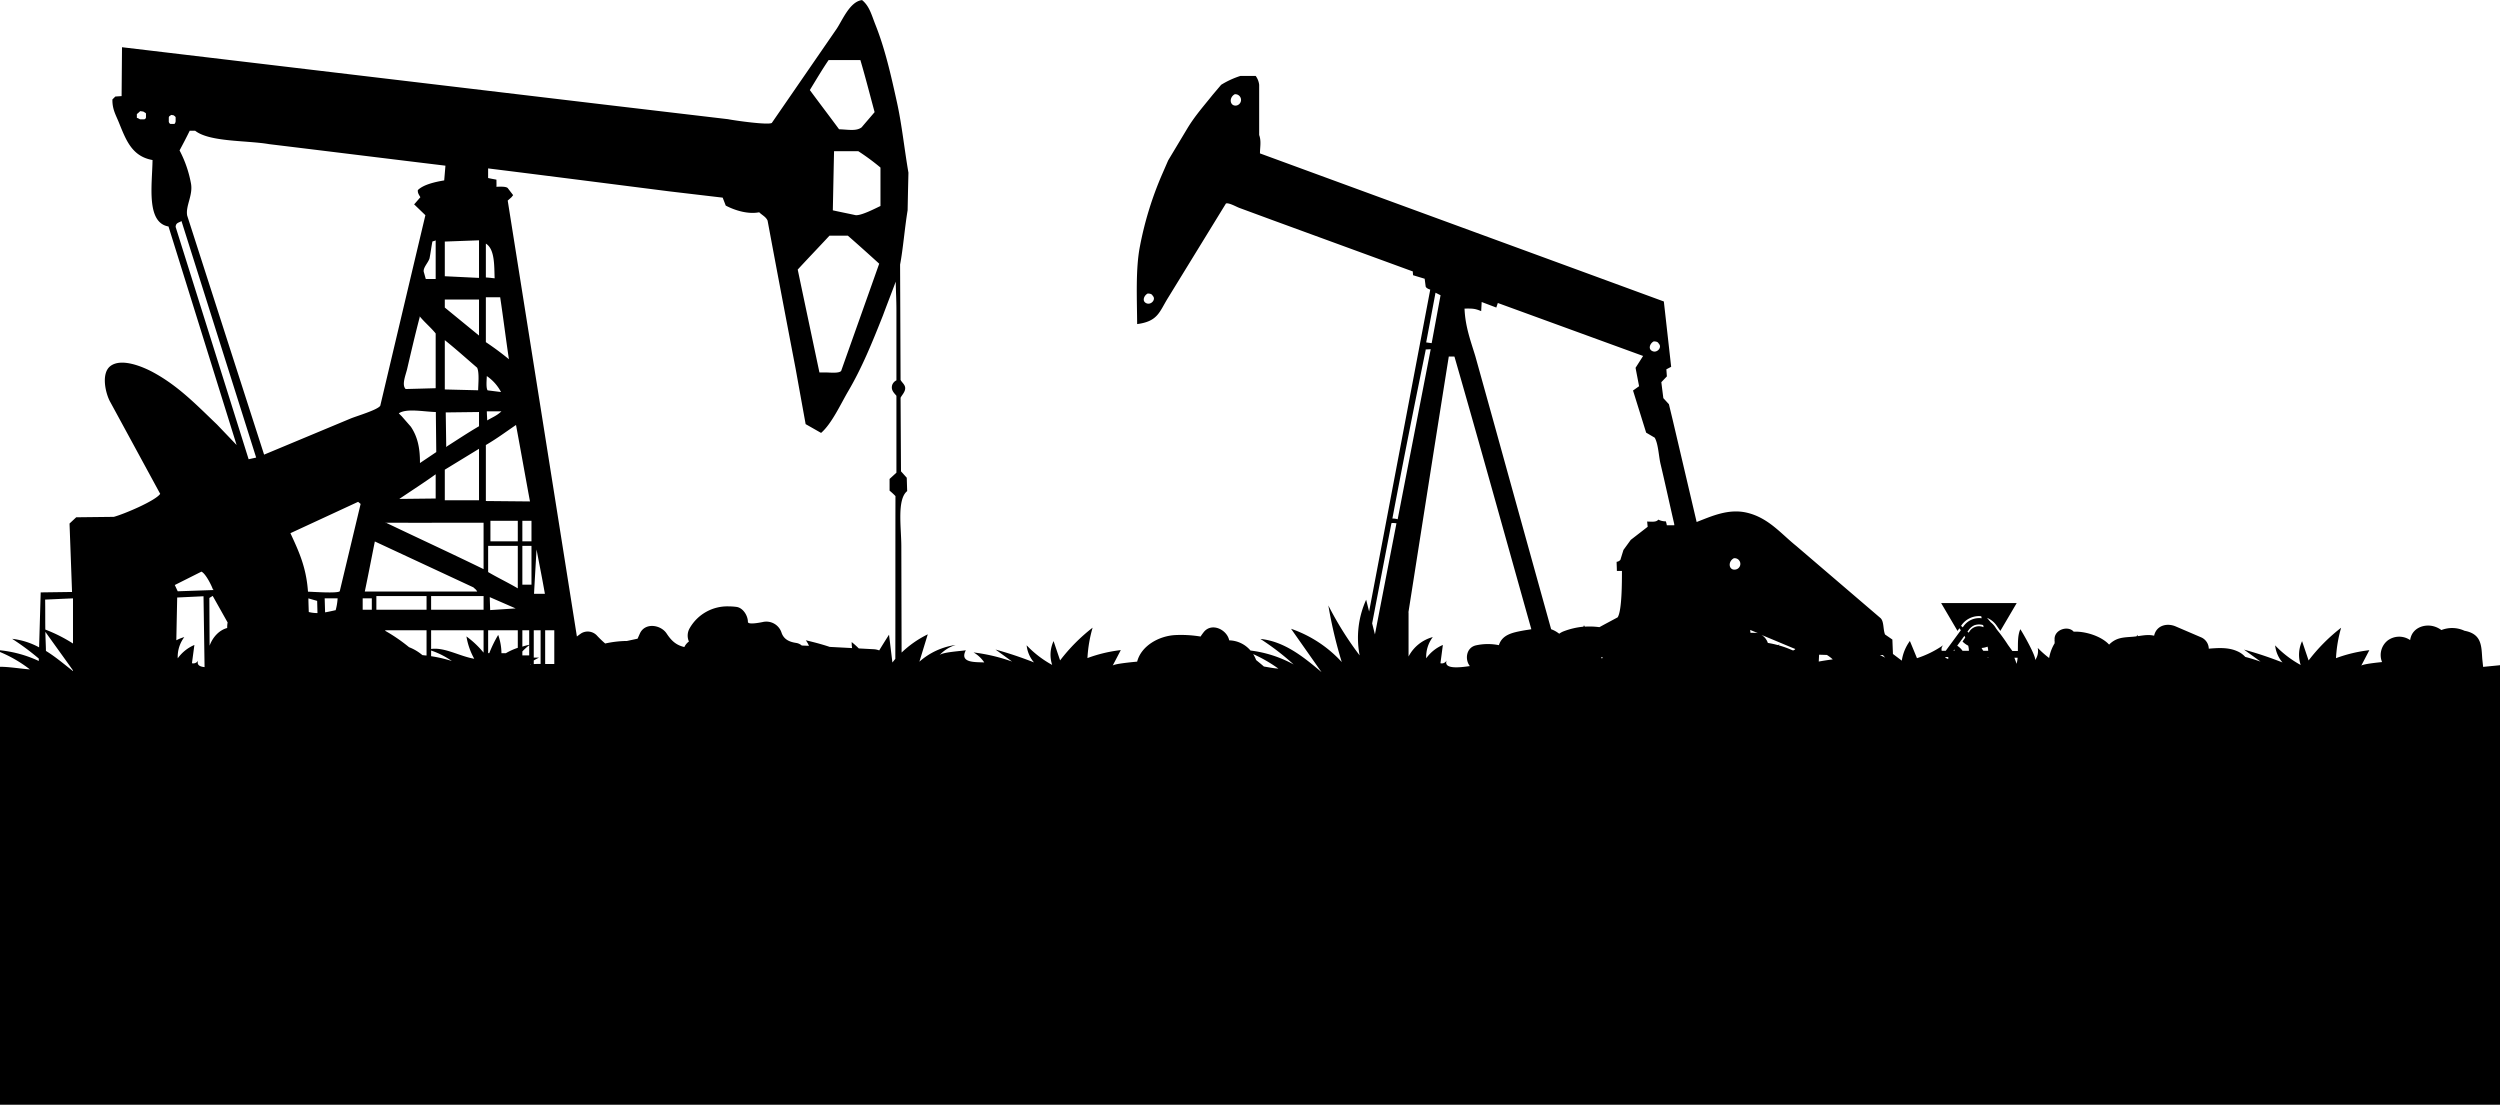 <svg xmlns="http://www.w3.org/2000/svg" viewBox="0 0 1096 484.32"><defs><style>.cls-1{fill-rule:evenodd;}</style></defs><title>Ресурс 3</title><g id="Слой_2" data-name="Слой 2"><g id="Layer_3" data-name="Layer 3"><path class="cls-1" d="M1088.6,292.36c-.09-1-.21-2-.32-3-.28-2.79-.16-6.06-1.42-8.64s-3.7-3.68-6.42-4.19a12.87,12.87,0,0,0-10.14-.31,10,10,0,0,0-4.23-1.84c-3.81-.64-8,1.05-9.19,5a6.78,6.78,0,0,0-.27,1.23c-.22-.14-.43-.28-.66-.4a8.45,8.45,0,0,0-9.24.62,8.16,8.16,0,0,0-2.61,8.89c.06.18.12.35.19.53-4.58.46-8.85,1.06-9.15,1.64,1.2-2.29,2.39-4.56,3.58-6.85a62.86,62.86,0,0,0-14.62,3.5,58.73,58.73,0,0,1,2.25-13.34,78.1,78.1,0,0,0-14.26,14.35q-1.43-4.23-2.86-8.47a14.17,14.17,0,0,0-.61,10.45,45.4,45.4,0,0,1-11.2-8.59,13.64,13.64,0,0,0,3.23,7.49,163,163,0,0,0-16.88-5.64q3.65,2.63,7.27,5.27-3.3-1.18-6.72-2.07a10,10,0,0,0-3.48-2.48c-3.92-1.77-8.31-1.48-12.51-1.13a5.57,5.57,0,0,0-3.14-4.88l-11.38-4.88c-3.66-1.57-8.26-.57-9.39,3.83l-.06.25c-2.21-.54-4.25-.24-7.2.2l-.08-.62c-.15.23-.29.47-.43.69-3.3.48-6.66.1-9.7,1.82a10.53,10.53,0,0,0-2.32,1.81c-3.38-3.73-10.57-5.94-15.52-5.66-2.46-2.91-8.84-.88-8.36,3.65v.18l-.15,0,.15.25c0,.33,0,.66,0,1a18.51,18.51,0,0,0-2.41,6.45,42.5,42.5,0,0,1-5-4.44,6.83,6.83,0,0,1-1.19,5.43c.85-1.17-5.48-12.26-6.44-13.61-1.25,2.82-1,6.22-1.08,9.56l-2.4,0-1.94-2.69a66.9,66.9,0,0,0-4.63-6.4l-.63-.87a9.42,9.42,0,0,0-2.29-2.65l-.72-.86-.92-1.08a9.42,9.42,0,0,1,4.26,3.47l1.59,2.26,7.17-12.2H851l7.17,12.2.83-1.18c.22.3.43.58.63.89L853,285.32h-1.74a2.43,2.43,0,0,1,.73-2.52,43.87,43.87,0,0,1-11.59,5.75q-1.54-3.78-3.11-7.54a19.46,19.46,0,0,0-3.54,8.62l-3.88-2.93c-.08-2.1-.17-4.21-.25-6.32l-3.21-2.21c-.94-2.21-.38-5.9-2.11-7.3l-36.82-31.52c-6.57-5.25-12.16-12.37-21.67-14.59-8.15-1.9-15.63,1.64-22,4.09q-5.25-22.4-10.51-44.79l-1.65-6.85-2.44-2.66c-.29-2.32-.59-4.64-.88-7l2.43-2.54c-.07-1-.15-2.06-.22-3.1l2.1-1.1-3.21-28.64c-58.93-21.64-118.12-43.29-177.06-64.92,0-2.69.65-5.38-.35-8.07v-22a8.07,8.07,0,0,0-1.52-3.88h-6.74a37.57,37.57,0,0,0-8.41,3.88l-3.65,4.31c-3.85,4.82-7.9,9.37-11.17,14.82l-8.4,14-2.55,5.86a149.85,149.85,0,0,0-9.84,31.85c-1.92,9.87-1.3,22.5-1.21,34.06,9.21-1.22,9.71-5.38,13.6-11.61l25.32-41.25c1.26-.45,4.39,1.35,5.76,1.88l15,5.53L619.38,119c0,.55.07,1.1.11,1.66l5.09,1.54c.14,1.15.29,2.29.44,3.43.25.68,1.28,1.13,2,1.33L600.22,268.09l-1.3-5.17a40.64,40.64,0,0,0-2.85,24.41,143.75,143.75,0,0,1-13.72-21.9,195.75,195.75,0,0,0,5.88,24.82A53.83,53.83,0,0,0,566,275.66l13.35,19c-7.75-6.57-16.26-13.49-26.79-14.55a110.36,110.36,0,0,1,14.57,11.19,52.79,52.79,0,0,0-18.91-6.11,12.62,12.62,0,0,0-9.34-4.46c-.95-4.71-7.68-8-11.17-3.6-.48.61-.94,1.25-1.38,1.93a52.56,52.56,0,0,0-11.16-.64c-7.28.41-14.89,4.82-16.64,11.64-5.14.47-10.42,1.14-10.75,1.79,1.19-2.29,2.39-4.56,3.58-6.85a62.74,62.74,0,0,0-14.62,3.5A58.71,58.71,0,0,1,479,275.17a78.35,78.35,0,0,0-14.25,14.35c-.95-2.82-1.91-5.64-2.86-8.47a14.12,14.12,0,0,0-.62,10.45,45.35,45.35,0,0,1-11.19-8.59,13.7,13.7,0,0,0,3.22,7.49,162.8,162.8,0,0,0-16.87-5.64q3.65,2.63,7.27,5.27a78.6,78.6,0,0,0-16.89-4,14.09,14.09,0,0,1,4.69,4.38c-4-.18-11,.29-8.08-5.34-2.11.39-10.33.79-11.6,2.2a16.1,16.1,0,0,1,7.16-4.52,30.22,30.22,0,0,0-15.92,7.34l3.67-12a45.14,45.14,0,0,0-11.47,8l-.12-46.61c0-8-2-20.52,2.56-24.18l-.18-5.86L395,206.64q-.09-16.11-.19-32.24c.46-1.11,2.27-2.71,2-4.58-.19-1.37-1.61-2.34-2-3.3L394.6,116c1.33-7,2-15.92,3.3-23.81.06-2.93.12-5.87.18-8.79l.18-7.7c-1.77-10.23-2.86-20.89-4.94-30.41-2.78-12.68-5.35-23.94-9.53-34.44-1.68-4.23-2.61-8.18-5.86-10.81-5.36.62-8.64,8.88-11.17,12.64l-28.4,41.22c-1.65,1-15.88-1-19.23-1.65L266.18,46,53.49,20.7l-.18,21.43-2.75.19L49.28,43.6c-.08,4.22,1.43,6.67,2.75,9.89,3.13,7.66,5.66,15.05,14.84,16.67-.13,10.77-2.92,27.41,7,29.13l29.86,95.81-8.61-9c-8.8-8.4-16.81-16.83-28-22.89-3.95-2.14-13.67-6.51-18.69-2.75-4.28,3.22-2.14,12.26,0,15.94q10.91,20.06,21.8,40.11c-2.17,3.1-15.94,8.9-20.33,10.08l-16.49.19-2.93,2.74q.56,15,1.1,30l-13.74.19q-.35,12-.7,24.09a32.47,32.47,0,0,0-11.82-3.74,111.25,111.25,0,0,1,11.68,8.65l0,1.06A53.08,53.08,0,0,0,0,285.08v.76a56.9,56.9,0,0,1,13.11,7.63c-4.19-.31-9-1.15-13.11-1.15v192H1096V291.61C1096,291.66,1092.19,292,1088.6,292.36ZM502.71,133c-2.29-.88-1.13-3.56.44-4.31,1.13,0,1.87.24,2.21,1C506.9,131.15,504.77,133.76,502.71,133Zm39.7-86.81c-3.14.82-3.94-3.27-1.11-4.87A2.5,2.5,0,0,1,542.41,46.16ZM64,51.48a1,1,0,0,1-.8.84H61.56c-.37,0-.56-.35-1.56-.66V50c1-.75.89-.83,1.51-1.28l1.34.19c.36.3,1.15.6,1.15.91Zm322,22V90.31c-2,.92-8.57,4.4-11,4-3.3-.73-6.6-1.37-9.89-2.1.18-8.67.36-17.92.54-25.92h10.63A97.71,97.71,0,0,1,386,73.46ZM363.27,26.32h13.92c2.08,7,4.16,15.15,6.24,22.84-1.9,2.26-3.79,4.39-5.68,6.66-2.33,1.77-5.7,1-9.9.85-4.27-5.8-8.55-11.39-12.82-17.19C357.78,35,360.53,30.32,363.27,26.32Zm.37,77h8.06c4.58,4,9.16,8.12,13.74,12.28-5.56,15.75-11.11,31.28-16.67,47-.89,1.17-5,.69-6.6.69h-2.93c-3.17-15-6.35-30-9.52-45.11C354.36,113.14,359,108.32,363.64,103.32ZM213,106.8c4,2.42,3.63,9.91,3.85,15.21-1.29-.12-1.85-.25-3.85-.37Zm0,23.52h6.28c1.35,9,2.48,18.19,3.83,27.17A124.13,124.13,0,0,0,213,150ZM86.88,289.51a2.35,2.35,0,0,1-2.73,1.24c.36-2.66.71-5.32,1.07-8a17.4,17.4,0,0,0-7.3,5.86,14.33,14.33,0,0,1,2.88-9.31,17.76,17.76,0,0,0-3.5,1.4q.18-9.37.38-18.75l11.54-.55q.23,15.52.46,31.06C87.54,292.27,86.14,291.48,86.88,289.51ZM214,286.32v-10h13V284a28.09,28.09,0,0,0-5.21,2.35h-1.95a25,25,0,0,0-1.43-8,52.63,52.63,0,0,0-3.91,8Zm13-47v18.62c-4-2.39-9-4.77-13-7.15V239.32Zm-12-2v-9h12v9Zm11.06,29.41-11.17.73c-.06-1.89-.13-3.78-.18-5.68ZM229,285.59a25.45,25.45,0,0,1,3-2.72v4.45h-3Zm-17,.53a41.11,41.11,0,0,0-7.51-7.11,29.54,29.54,0,0,0,3.42,9.79c-6.44-1.08-12.91-5.12-18.91-4.29v-8.19h23Zm-26.82,1.09a20.29,20.29,0,0,0-5.85-3.48,74.3,74.3,0,0,0-10.4-7.15l-.05-.26H187v11.06C186,287.32,185.74,287.25,185.18,287.21ZM165,267.32v-6h22v6Zm24,20.36v-2.49a35.25,35.25,0,0,1,9.09,4.61A57.26,57.26,0,0,0,189,287.68Zm-29.07-28.36c1.47-7,2.93-14.61,4.4-21.94l43.23,20.13c.55.61,1.1.81,1.65,1.81Zm3.07,3v5h-4v-5Zm-16.78,5.39c-1.29.28-2.51.55-3.7.75-.06-2-.12-4.14-.18-6.14H148v.2a24.75,24.75,0,0,1-.85,5C146.77,267.56,146.59,267.63,146.22,267.71Zm2.72-8.49c-1.08,1-11.46.23-13.92.18-.76-10.87-4.1-17.84-7.7-25.65Q142.17,226.88,157,220l1.1.92Q153.53,240.07,148.94,259.22Zm-13.74,3.11,3.84,1.1c.05,1.78.1,3.56.14,5.34a14.92,14.92,0,0,1-3.43-.37l-.38-.09C135.3,266.26,135.22,264.25,135.2,262.33Zm97.46,29a.67.67,0,0,0-.33.17c.1-.14.22-.25.33-.38ZM243,291.1c-1,0-3,0-4,0V276.32h4Zm-8.88-30.78c.37-7,.73-12.95,1.1-19.42,1.22,6.47,2.44,12.42,3.66,19.42Zm-.12,16h3v14.75c-1,0-2,0-3,.07v-1.59a24.11,24.11,0,0,1,2.31-1.25H234Zm-5,7.18v-7.18h3v6.37A20.86,20.86,0,0,0,229,283.5Zm0-27.18v-17h4v17Zm4-19h-4v-9h4Zm-20-17.67V195.1c5-2.93,8.88-5.86,13.22-8.79,2.08,11.17,4.05,22.35,6.12,33.52Zm.42-39.33h6.41c-2.07,2-4.15,2.69-6.23,4C213.55,183,213.48,182.32,213.42,180.32Zm0-15.45a19.32,19.32,0,0,1,6.23,7l-5.86-.74C213,170.21,213.36,166.48,213.42,164.87ZM212,267.32H189v-6h23Zm0-17.81c-14-6.84-28.51-13.52-42.79-20.35-.13,0-.18.16-.3.16h.36l-.06-.16c14.28.06,28.79,0,42.79,0ZM191,146.19v24c-4,.12-8.7.24-13.15.36-1.8-1.76-.1-5.85.6-8.61,1.77-7.63,3.55-15.26,5.55-22.9v-.36C186,141.18,189,143.68,191,146.19Zm-2.68-33c.49-2.44.76-4.88,1.25-7.32.55-.19,1.43-.37,1.43-.55v17h-4.33c-.3-1-.61-2.2-.91-3.18C185.44,117.28,187.78,115.13,188.32,113.21Zm2.75,67.42c.06,5.86.13,11.73.19,17.58L184.11,203c.06-6.74-1.13-11.69-4-15.94l-4-4.58c-.43-.43-.86-.85-1.28-1.28C178.28,178.9,185.77,180.51,191.07,180.63ZM191,207.92v10.63l-15.94.18C180.37,215.13,186,211.53,191,207.92Zm19-11.17v22.57H195V205.91Zm-14.59-15.94,14.59-.18v6.23c-5,2.93-9.4,5.86-14,8.79l-.37.37Zm14.21-9.71L195,170.74V149.12c5,4,9.48,8.06,14.18,12.09C210.18,163.39,209.67,168.22,209.62,171.1ZM195,134.83v-3.51h15v15.79Zm15-13-15-.73v-15.2l15-.55ZM83.17,57.32h2.39c6.35,5,22.72,4.18,32.42,5.87,25.76,3.12,51.54,6.33,77.3,9.44-.18,2.14-.36,4.32-.54,6.46-4,.66-9.11,1.83-11.55,4.24-.14,1.32.51,2.07,1.1,3.13l-2.38,2.75-.36.37,4.94,4.76q-9.9,41.76-19.78,83.54c-1.24,1.88-10.55,4.55-13.19,5.68l-37.74,15.75Q98.92,146.93,82.07,94.53c-.81-4.23,2.62-8.91,1.65-14.11a50.73,50.73,0,0,0-5-14.48C80.24,63.13,81.7,60.32,83.17,57.32Zm-8.42-3c-.37,0-.75-.7-.75-1V51.66c0-.75.48-.83,1.1-1.28.43.06.62.12,1.05.18.36.31.85.61.85.92v1.65c0,.36-.3,1.19-.61,1.19ZM77,99.48c.11-1.93,1.41-1.78,2.56-2.57L112.3,200.6l-3.3.73Q93,150.4,77,99.48ZM99.79,272.89a10.92,10.92,0,0,0-.18,2.42c-3.69,1-6.4,4.17-7.72,7.75q-.06-10.46-.11-20.91l1.47-.91ZM88.3,250.61c1.77.75,4.34,5.8,5,7.69l.36.37-15.75.55-1.28-2.75ZM32,262.33v19.79A66.58,66.58,0,0,0,19.87,276c-.07-4.38,0-8.76-.08-13.14C23.81,262.7,27,262.52,32,262.33ZM19.89,277c4,5.63,8.11,11.27,12.11,16.91v.3c-4-3.12-7.68-6.28-11.86-8.84C20.1,282.59,19.93,279.8,19.89,277Zm369.86,1.24c-1.47,2.29-2.9,4.59-4.31,6.9a7.53,7.53,0,0,0-2.41-.52l-6.54-.35c-1-1-2-1.9-3.11-2.79a15.62,15.62,0,0,0,.18,2.64l-9.82-.52c-3.91-1.32-7.86-2.28-10.48-2.91a11.09,11.09,0,0,1,1.38,2.43L351.5,283a4.91,4.91,0,0,0-2.46-1.14c-2.87-.43-5.33-1.45-6.38-4.39a7,7,0,0,0-8.37-4.75c-1,.19-6.41,1.3-6.41-.09,0-2.66-2.08-6.16-5-6.56a25.76,25.76,0,0,0-3.36-.23l0-.06,0,.06a19,19,0,0,0-17.14,9.52,6.46,6.46,0,0,0-.36,5.88,6.31,6.31,0,0,0-2,2.42c-3.55-.81-5.64-2.69-7.78-5.94-2.54-3.85-9.45-4.94-11.71,0L279.51,280l-4.66,1-.35,0a46.85,46.85,0,0,0-9.18,1.11,43.19,43.19,0,0,1-3.79-3.66,5.56,5.56,0,0,0-6.62-.86c-.64.43-1.3.92-2,1.45Q237.77,183.5,222.58,87.93l1.65-1.46.73-.92-2.38-3.11c-.79-.75-3.44-.62-4.94-.55.06-1,0-2.08,0-3.12-1.16-.24-2.65-.48-3.65-.73V73.83c27,3.36,53.05,6.71,79.49,10.07l23.35,2.75c.43,1.16.9,2.32,1.33,3.48,4.09,2.16,9.86,3.9,14.67,2.93,1.23,1.26,2.92,1.92,3.68,3.67q2.1,11.26,4.22,22.53,4,21.15,8.06,42.32,2.19,12.18,4.4,24.36,3.39,1.92,6.77,3.85c4.66-4,8.64-12.75,11.91-18.32,6.05-10.31,10.44-21.13,15.21-33.16,1.83-4.95,3.78-9.89,5.61-14.84.06,4.09.3,8.19.3,12.28v31a3.64,3.64,0,0,0-1.84,2c-.68,2.3.84,3.53,1.84,4.76v33.71l-3,2.75v5.13a30.28,30.28,0,0,1,2.58,2.38c-.06,23.79,0,47.58-.06,71.37-.45.52-.85,1.05-1.28,1.59ZM554.09,292.2c-1.13-1-2.26-1.9-3.41-2.84a14.64,14.64,0,0,0-1.29-2.6,61.85,61.85,0,0,1,11.05,6.36C558.42,293,556.25,292.56,554.09,292.2ZM701.91,288c.26.07.51.16.77.24-.14.18-.29.34-.42.53A5.34,5.34,0,0,0,701.91,288Zm99-.87a16.23,16.23,0,0,1,2.57,1.95c-2.13.26-4.14.59-6.14.94l.15-3Zm25.51,1.16c-.75-.39-1.51-.75-2.28-1.11l1.35,0A10.59,10.59,0,0,0,826.46,288.29ZM787,284.58c0,.2-.52.4-.9.6-.28-.1-.44-.19-.72-.28a40.42,40.42,0,0,0-5.65-2l.52-.27c-.32,0-.61.11-.92.16a41.82,41.82,0,0,0-4.31-.93,6.35,6.35,0,0,0-2.79-3.51c5,2.05,9.77,4.1,14.77,6.15Zm-16.3-7a5.81,5.81,0,0,0-1-.12l-2.32-.06c0-.42-.07-.83-.1-1.24Zm-10.65-32.83a2.5,2.5,0,0,1,1.1,4.87C758,250.46,757.21,246.37,760.05,244.77ZM725,149.67c1.13,0,1.87.24,2.21,1,1.54,1.5-.59,4.11-2.65,3.32C722.25,153.11,723.42,150.42,725,149.67ZM649.35,136.4c.07-1.33.15-2.66.22-4l6.41,2.43c.22-.66.44-1.33.67-2l63.69,23.22c-1.1,1.73-2.2,3.47-3.31,5.2q.76,4,1.55,8.07l-2.66,1.88q2.88,9.24,5.75,18.47l3.76,2.21c1.63,2.87,1.74,8.35,2.63,11.84,2.06,8.69,3.94,17.4,5.94,26.09v.48h-3.26a9.2,9.2,0,0,0-.44-1.73,7.4,7.4,0,0,1-3.32-.76c-.8,1.18-2.87.91-4.87.84.08.78.15,1.53.23,2.3l-7.41,5.74-3.21,4.42c-.44,1.44-.89,2.87-1.33,4.31a2.43,2.43,0,0,1-1.66.89c0,1.29.08,2,.11,4h2.22c0,5,0,17.43-1.88,20.34-2.69,1.46-5.37,2.86-8,4.31a32.77,32.77,0,0,0-6.42-.22l-.33-.62c-.1.21-.18.42-.27.63a32.54,32.54,0,0,0-8.59,2,8.21,8.21,0,0,0-2,1.08l-.44-.31a12.42,12.42,0,0,0-3.11-1.66Q667.26,230,654.55,184.06q-3.88-13.94-7.75-27.86c-2-6.59-4.43-12.92-4.75-20.91C645.74,135.23,646.7,135.29,649.35,136.4Zm-11.72,19.92c11.23,39,22.47,79.62,33.71,119.54-1.21.22-2.46.37-3.75.61-4.38.84-9,1.69-10.48,6.37a24.3,24.3,0,0,0-10.08.09c-4.29,1-4.91,6.24-2.64,9.08-4.46.64-11.66,1.5-10.18-2.49a2.33,2.33,0,0,1-2.72,1.23q.54-4,1.06-8a17.3,17.3,0,0,0-7.3,5.85,14.34,14.34,0,0,1,2.89-9.31,16.93,16.93,0,0,0-10.63,8.54q0-9.75,0-19.5s-.06.3-.09.34c5.91-37.54,11.82-75.38,17.73-112.38Zm-8.3-28,2.21,1.11-3.87,20.9a.57.57,0,0,1-.11.11l-2.32-.33Q627.28,139.22,629.33,128.32ZM625,153.54v-.33s1.41-.08,2.22-.11c-4.79,24.76-9.69,49.77-14.48,74.54a8.56,8.56,0,0,0-2.1-.32h-.22C615.14,202.32,620,178,625,153.54ZM610,229.4c.33-.26,1.43-.05,2.21,0q-4.73,24.36-9.44,48.73c-.41-1.61-.82-3.23-1.22-4.84Q605.76,251.35,610,229.4Zm246.85,55.3c0,.21,0,.41,0,.62h-.48Zm5.68-7.77.49-.68a6.25,6.25,0,0,1,2.49-2.11,6.1,6.1,0,0,1,2.16-.37,6.43,6.43,0,0,1,1.74.26c.07.32.13.63.2.94a5.15,5.15,0,0,0-2-.43,5,5,0,0,0-4,2l-.56.82Zm6.19,7.14a9.44,9.44,0,0,0,2.64-.58,10.49,10.49,0,0,1,.27,1.83h-2C869.29,285.32,869,284.48,868.7,284.07Zm-8.91-9.81a9.38,9.38,0,0,1,7.78-4.17,8.59,8.59,0,0,1,1,.07c0,.17.07.35.11.52s0,.24.07.37a8.32,8.32,0,0,0-1.12-.08,8.42,8.42,0,0,0-7.16,4.07l-.78-.67Zm1.77,5.22-1.21,1.76a9.62,9.62,0,0,0,2.49,1.82,9.94,9.94,0,0,1,.31,2.26h-2.79a8.28,8.28,0,0,0-2.34-2.24l3.17-4.34C861.32,279,861.44,279.23,861.56,279.48Zm-8.89,8.58h1.43v.8A2.59,2.59,0,0,1,852.67,288.06Zm18.66,0h.28c0,.12,0,.24-.05.36C871.49,288.26,871.41,288.14,871.33,288Zm11.77.3h1.41a15.14,15.14,0,0,1-.46,2.67C883.78,290.08,883.46,289.32,883.1,288.32Z"/></g></g></svg>
